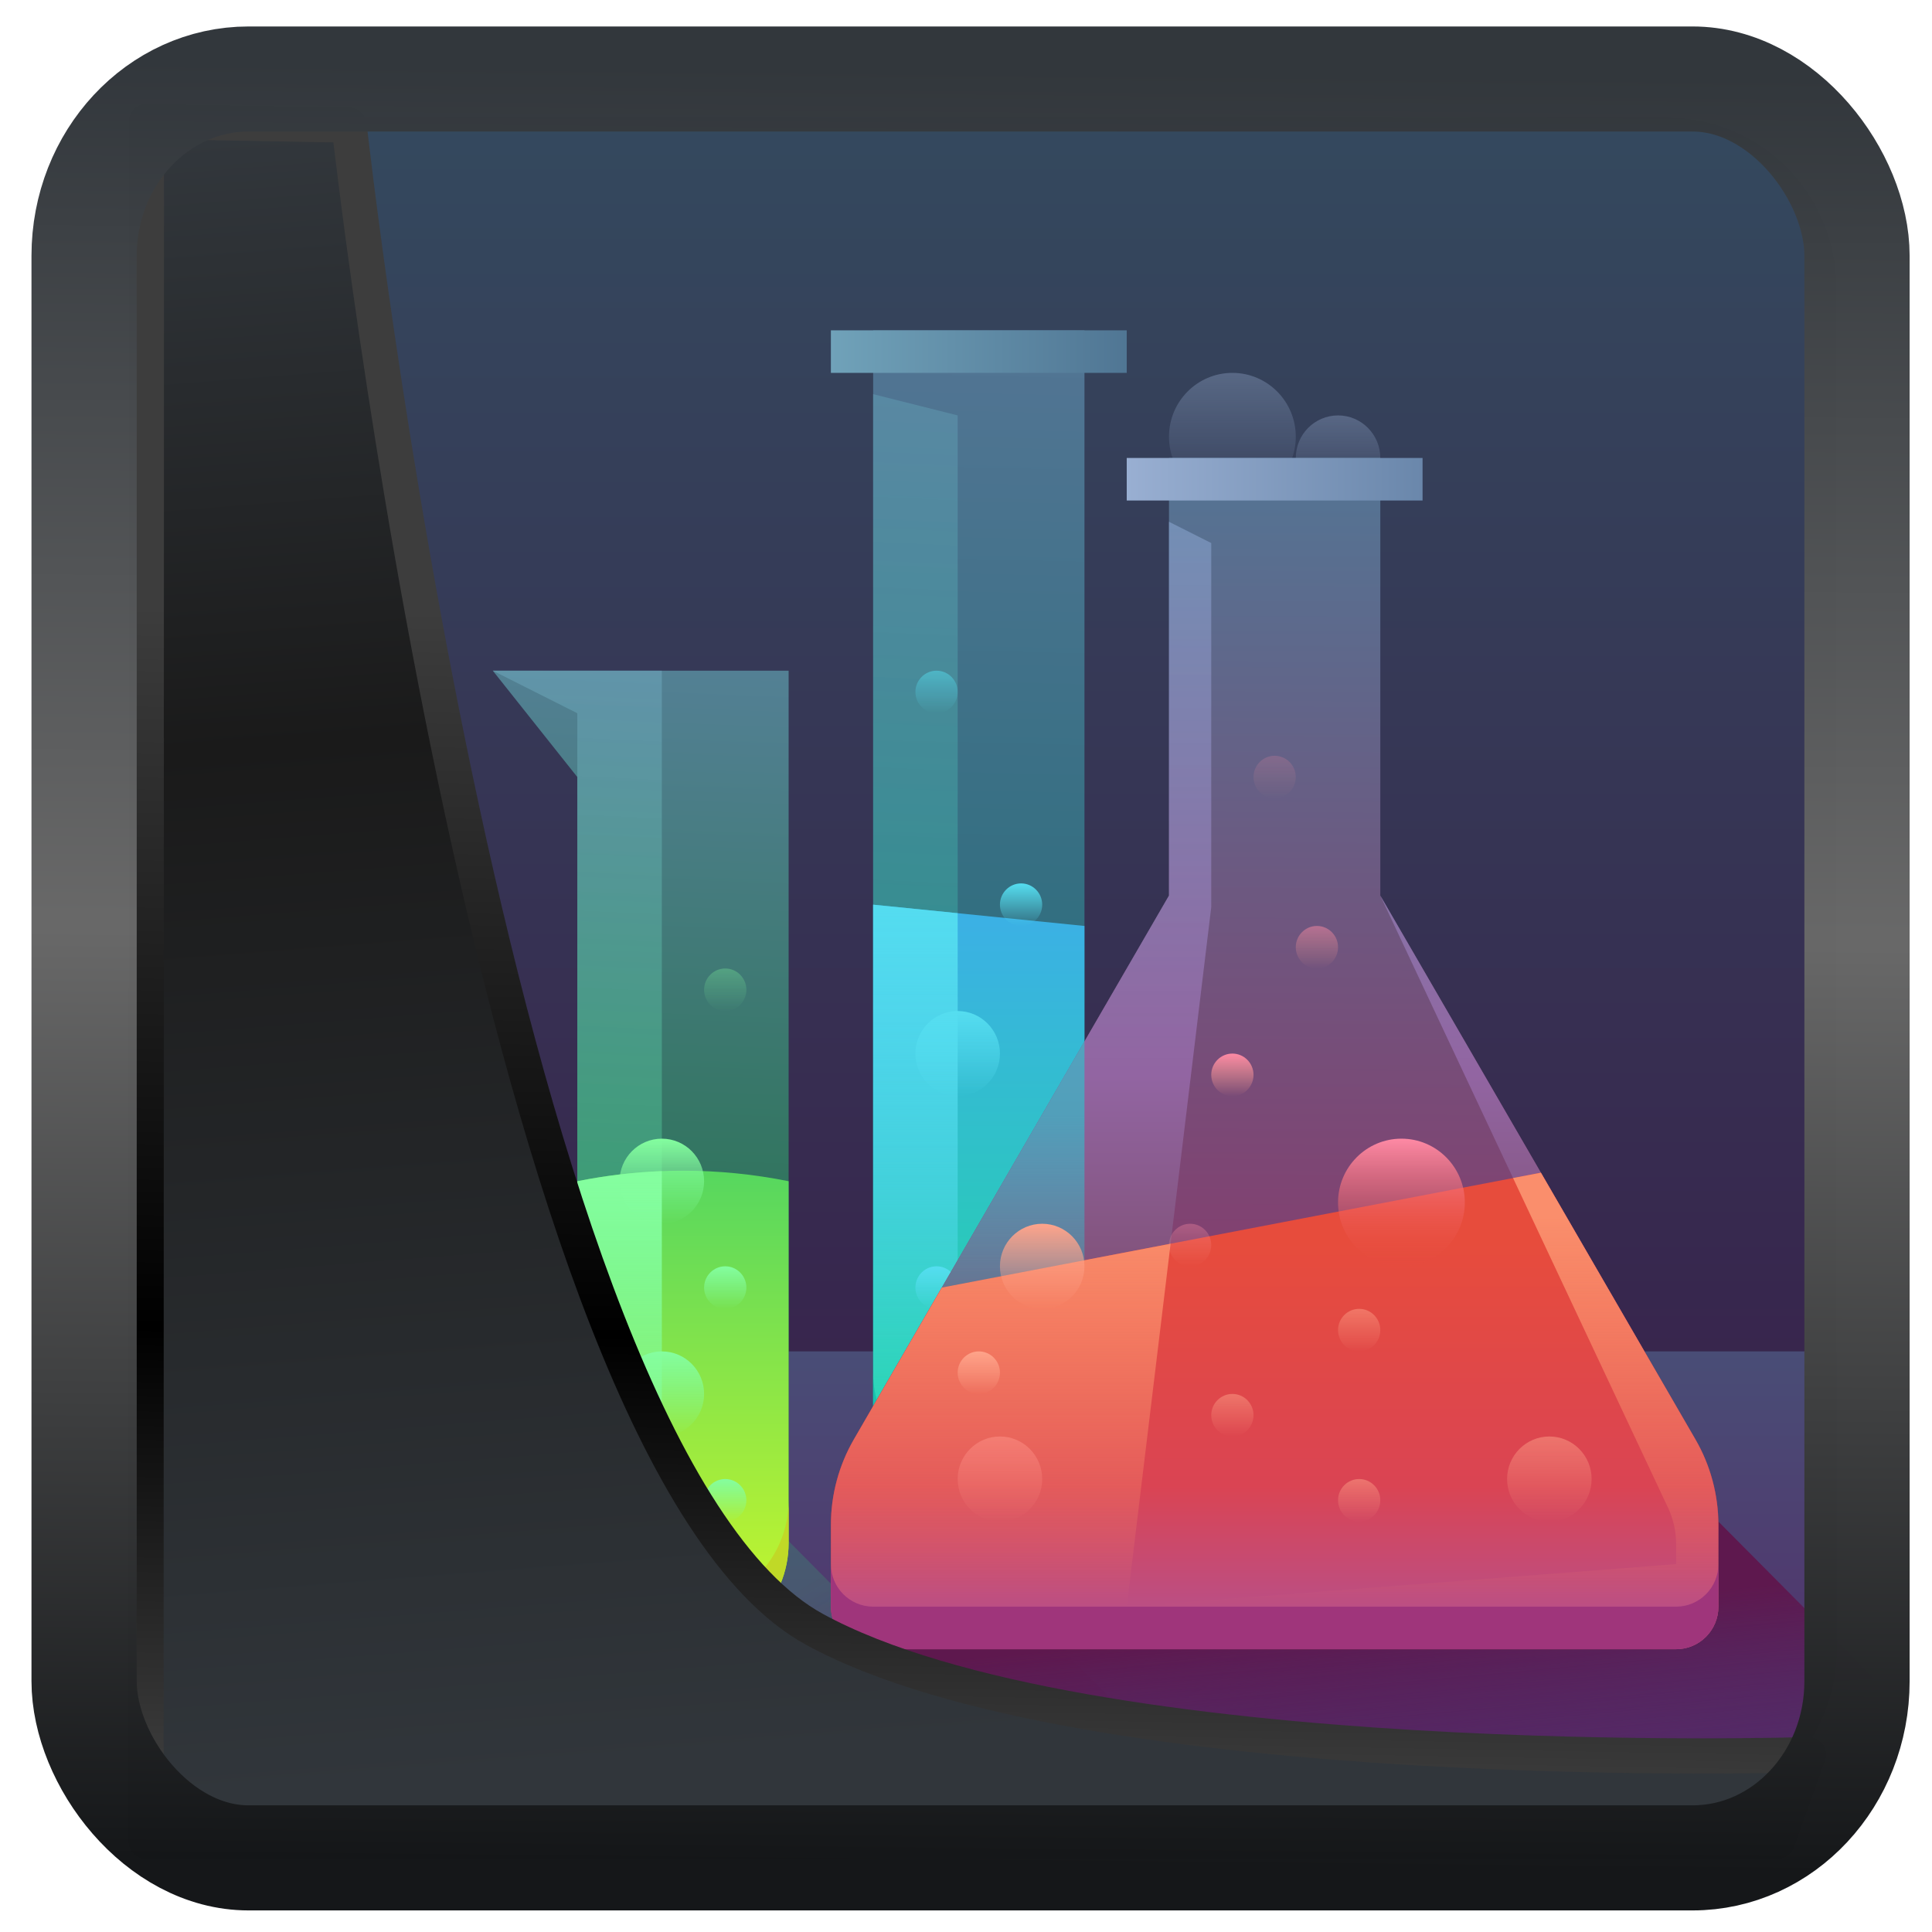 <?xml version="1.0" encoding="UTF-8" standalone="no"?>
<!-- Created with Inkscape (http://www.inkscape.org/) -->

<svg
   width="48"
   height="48"
   version="1.1"
   viewBox="0 0 48 48"
   id="svg22"
   xmlns:xlink="http://www.w3.org/1999/xlink"
   xmlns="http://www.w3.org/2000/svg"
   xmlns:svg="http://www.w3.org/2000/svg">
  <defs
     id="defs12">
    <linearGradient
       id="linearGradient1005-3-3"
       x1="5.253"
       x2="9.382"
       y1="15.383"
       y2="2.942"
       gradientTransform="matrix(1,0,0,1,1.632,-0.617)"
       gradientUnits="userSpaceOnUse">
      <stop
         stop-color="#fa8200"
         offset="0"
         id="stop2" />
      <stop
         stop-color="#ff9600"
         offset=".37"
         id="stop4" />
      <stop
         stop-color="#ffb400"
         offset="1"
         id="stop6" />
    </linearGradient>
    <filter
       id="filter4014"
       x="-0.062"
       y="-0.058"
       width="1.125"
       height="1.115"
       color-interpolation-filters="sRGB">
      <feGaussianBlur
         stdDeviation="1.094"
         id="feGaussianBlur9" />
    </filter>
    <linearGradient
       xlink:href="#linearGradient3487"
       id="linearGradient3403"
       gradientUnits="userSpaceOnUse"
       x1="6.949"
       y1="4.555"
       x2="11.215"
       y2="59.052" />
    <linearGradient
       id="linearGradient3487">
      <stop
         style="stop-color:#32373c;stop-opacity:1"
         offset="0"
         id="stop3481" />
      <stop
         id="stop3483"
         offset="0.368"
         style="stop-color:#1a1a1a;stop-opacity:1" />
      <stop
         style="stop-color:#31363b;stop-opacity:1"
         offset="1"
         id="stop3485" />
    </linearGradient>
    <linearGradient
       xlink:href="#linearGradient20604"
       id="linearGradient20558"
       gradientUnits="userSpaceOnUse"
       x1="25.802"
       y1="20.374"
       x2="25.111"
       y2="58.913" />
    <linearGradient
       id="linearGradient20604">
      <stop
         id="stop20598"
         offset="0"
         style="stop-color:#3d3d3d;stop-opacity:1" />
      <stop
         style="stop-color:#000000;stop-opacity:1"
         offset="0.618"
         id="stop20600" />
      <stop
         id="stop20602"
         offset="1"
         style="stop-color:#3d3d3d;stop-opacity:1" />
    </linearGradient>
    <filter
       style="color-interpolation-filters:sRGB"
       id="filter20720"
       x="-0.017"
       y="-0.016"
       width="1.034"
       height="1.033">
      <feGaussianBlur
         stdDeviation="0.147"
         id="feGaussianBlur20722" />
    </filter>
    <linearGradient
       gradientTransform="translate(0.361,-0.13)"
       xlink:href="#linearGradient4555"
       id="linearGradient4557"
       x1="43.5"
       y1="64.012"
       x2="44.142"
       y2="0.306"
       gradientUnits="userSpaceOnUse" />
    <linearGradient
       id="linearGradient4555">
      <stop
         style="stop-color:#141618;stop-opacity:1"
         offset="0"
         id="stop4551" />
      <stop
         id="stop4559"
         offset="0.518"
         style="stop-color:#686868;stop-opacity:1" />
      <stop
         style="stop-color:#31363b;stop-opacity:1"
         offset="1"
         id="stop4553" />
    </linearGradient>
    <filter
       style="color-interpolation-filters:sRGB"
       id="filter4601"
       x="-0.03"
       width="1.06"
       y="-0.03"
       height="1.06">
      <feGaussianBlur
         stdDeviation="0.015"
         id="feGaussianBlur4603" />
    </filter>
    <linearGradient
       id="c"
       y1="523.8"
       x1="403.57"
       y2="536.8"
       x2="416.57"
       gradientUnits="userSpaceOnUse"
       gradientTransform="translate(-382.362,-501.381)">
      <stop
         stop-color="#292c2f"
         id="stop2-1" />
      <stop
         offset="1"
         stop-opacity="0"
         id="stop4-7" />
    </linearGradient>
    <linearGradient
       xlink:href="#b-2"
       id="linearGradient4189"
       x1="14.369"
       y1="22.522"
       x2="26.522"
       y2="22.522"
       gradientUnits="userSpaceOnUse" />
    <linearGradient
       x1="36"
       gradientUnits="userSpaceOnUse"
       x2="14"
       y2="12"
       y1="44"
       id="b-2">
      <stop
         style="stop-color:#bfc9c9;stop-opacity:1"
         stop-color="#536161"
         id="stop13" />
      <stop
         style="stop-color:#fbfbfb;stop-opacity:1"
         stop-color="#f4f5f5"
         offset="1"
         id="stop15" />
    </linearGradient>
    <linearGradient
       xlink:href="#b-2"
       id="linearGradient4428"
       gradientUnits="userSpaceOnUse"
       x1="31.586"
       y1="36.345"
       x2="1.203"
       y2="6.723" />
    <linearGradient
       id="linearGradient1067"
       y1="537.6"
       x1="400.57"
       y2="546.58"
       x2="392.9"
       gradientUnits="userSpaceOnUse"
       gradientTransform="matrix(1.25,0,0,1.267,-92.14,-151.08)">
      <stop
         id="stop1063"
         stop-color="#ffc35a"
         style="stop-color:#faae2a;stop-opacity:1" />
      <stop
         id="stop1065"
         offset="1"
         stop-color="#faae2a"
         style="stop-color:#fcd187;stop-opacity:1" />
    </linearGradient>
    <linearGradient
       gradientUnits="userSpaceOnUse"
       x2="0"
       y2="2.987"
       y1="43.922"
       id="h"
       gradientTransform="translate(-122.513,-45.504)">
      <stop
         id="stop4658"
         stop-color="#22a7f0"
         style="stop-color:#085077;stop-opacity:1" />
      <stop
         id="stop4660"
         stop-color="#19b5fe"
         offset="1"
         style="stop-color:#0db1fe;stop-opacity:1" />
    </linearGradient>
    <linearGradient
       id="paint0_linear"
       x1="51"
       y1="10"
       x2="11"
       y2="50"
       gradientUnits="userSpaceOnUse">
      <stop
         stop-color="#6EB4D9"
         id="stop9" />
      <stop
         offset="1"
         stop-color="#004E6E"
         id="stop10" />
    </linearGradient>
    <linearGradient
       id="paint1_linear"
       x1="8"
       y1="8"
       x2="48"
       y2="48"
       gradientUnits="userSpaceOnUse">
      <stop
         stop-color="#44F0D3"
         id="stop11" />
      <stop
         offset="1"
         stop-color="#3DAEE9"
         id="stop12" />
    </linearGradient>
    <linearGradient
       id="paint2_linear"
       x1="43"
       y1="18"
       x2="19.585"
       y2="-11.268"
       gradientUnits="userSpaceOnUse">
      <stop
         stop-color="#D1D5D9"
         id="stop13-6" />
      <stop
         offset="1"
         stop-color="#FCFFFF"
         id="stop14" />
    </linearGradient>
    <linearGradient
       id="paint3_linear"
       x1="38"
       y1="25"
       x2="14.02"
       y2="0.021"
       gradientUnits="userSpaceOnUse">
      <stop
         stop-color="#D1D5D9"
         id="stop15-2" />
      <stop
         offset="1"
         stop-color="#FCFFFF"
         id="stop16" />
    </linearGradient>
    <linearGradient
       id="paint4_linear"
       x1="33"
       y1="32"
       x2="9.393"
       y2="12.328"
       gradientUnits="userSpaceOnUse">
      <stop
         stop-color="#D1D5D9"
         id="stop17" />
      <stop
         offset="1"
         stop-color="#FCFFFF"
         id="stop18" />
    </linearGradient>
    <linearGradient
       id="a"
       x1="24"
       x2="24"
       y1="4"
       y2="44"
       gradientUnits="userSpaceOnUse">
      <stop
         stop-color="#34495e"
         offset="0"
         id="stop1" />
      <stop
         stop-color="#391847"
         offset="1"
         id="stop2-9" />
    </linearGradient>
    <linearGradient
       id="b"
       x1="24"
       x2="24"
       y1="33"
       y2="44"
       gradientUnits="userSpaceOnUse">
      <stop
         stop-color="#494d76"
         offset="0"
         id="stop3" />
      <stop
         stop-color="#552968"
         offset="1"
         id="stop4-1" />
    </linearGradient>
    <linearGradient
       id="c-2"
       x1="16.5"
       x2="20"
       y1="39"
       y2="45"
       gradientUnits="userSpaceOnUse"
       gradientTransform="translate(2.205)">
      <stop
         stop-color="#2ecc71"
         offset="0"
         id="stop5" />
      <stop
         stop-color="#2ecc71"
         stop-opacity="0"
         offset="1"
         id="stop6-7" />
    </linearGradient>
    <linearGradient
       id="d"
       x1="15"
       x2="14.088"
       y1="17"
       y2="39.979"
       gradientUnits="userSpaceOnUse"
       gradientTransform="translate(2.205)">
      <stop
         stop-color="#538094"
         offset="0"
         id="stop7" />
      <stop
         stop-color="#136b2f"
         offset="1"
         id="stop8" />
    </linearGradient>
    <linearGradient
       id="e"
       x1="12"
       x2="10.939"
       y1="17"
       y2="39.951"
       gradientUnits="userSpaceOnUse"
       gradientTransform="translate(2.205)">
      <stop
         stop-color="#6599af"
         stop-opacity=".8"
         offset="0"
         id="stop9-0" />
      <stop
         stop-color="#1da848"
         offset="1"
         id="stop10-9" />
    </linearGradient>
    <linearGradient
       id="f"
       x1="14.5"
       x2="14.5"
       y1="25"
       y2="40"
       gradientUnits="userSpaceOnUse"
       gradientTransform="translate(2.205)">
      <stop
         stop-color="#2ecc71"
         offset="0"
         id="stop11-3" />
      <stop
         stop-color="#cef829"
         offset="1"
         id="stop12-6" />
    </linearGradient>
    <linearGradient
       id="h-0"
       x1="14.5"
       x2="14.5"
       y1="29"
       y2="40"
       gradientUnits="userSpaceOnUse"
       xlink:href="#g"
       gradientTransform="translate(2.205)" />
    <linearGradient
       id="g">
      <stop
         stop-color="#84fe9f"
         offset="0"
         id="stop13-62" />
      <stop
         stop-color="#84fe9f"
         stop-opacity="0"
         offset="1"
         id="stop14-6" />
    </linearGradient>
    <linearGradient
       id="i"
       x1="15.5"
       x2="15.5"
       y1="31"
       y2="32"
       gradientUnits="userSpaceOnUse"
       xlink:href="#g"
       gradientTransform="translate(2.205)" />
    <linearGradient
       id="j"
       x1="15.5"
       x2="15.5"
       y1="24"
       y2="25"
       gradientUnits="userSpaceOnUse"
       xlink:href="#g"
       gradientTransform="translate(2.205)" />
    <linearGradient
       id="k"
       x1="15.5"
       x2="15.5"
       y1="36"
       y2="37"
       gradientUnits="userSpaceOnUse"
       xlink:href="#g"
       gradientTransform="translate(2.205)" />
    <linearGradient
       id="l"
       x1="14"
       x2="14"
       y1="33"
       y2="35"
       gradientUnits="userSpaceOnUse"
       xlink:href="#g"
       gradientTransform="translate(2.205)" />
    <linearGradient
       id="m"
       x1="14"
       x2="14"
       y1="28"
       y2="30"
       gradientUnits="userSpaceOnUse"
       xlink:href="#g"
       gradientTransform="translate(2.205)" />
    <linearGradient
       id="n"
       x1="23.5"
       x2="27"
       y1="36"
       y2="42"
       gradientUnits="userSpaceOnUse"
       gradientTransform="translate(2.205)">
      <stop
         stop-color="#3daee9"
         offset="0"
         id="stop25" />
      <stop
         stop-color="#3daee9"
         stop-opacity="0"
         offset="1"
         id="stop26" />
    </linearGradient>
    <linearGradient
       id="o"
       x1="21.619"
       x2="20.972"
       y1="9"
       y2="36.985"
       gradientUnits="userSpaceOnUse"
       gradientTransform="translate(2.205)">
      <stop
         stop-color="#537594"
         offset="0"
         id="stop27" />
      <stop
         stop-color="#11686d"
         offset="1"
         id="stop28" />
    </linearGradient>
    <linearGradient
       id="p"
       x1="19"
       x2="17.754"
       y1="10"
       y2="36.942"
       gradientUnits="userSpaceOnUse"
       gradientTransform="translate(2.205)">
      <stop
         stop-color="#5d8da8"
         stop-opacity=".8"
         offset="0"
         id="stop29" />
      <stop
         stop-color="#0e957d"
         offset="1"
         id="stop30" />
    </linearGradient>
    <linearGradient
       id="q"
       x1="21.5"
       x2="21.5"
       y1="22"
       y2="37"
       gradientUnits="userSpaceOnUse"
       gradientTransform="translate(2.205)">
      <stop
         stop-color="#3daee9"
         offset="0"
         id="stop31" />
      <stop
         stop-color="#1cdc9a"
         offset="1"
         id="stop32" />
    </linearGradient>
    <linearGradient
       id="s"
       x1="21.5"
       x2="21.5"
       y1="22"
       y2="37"
       gradientUnits="userSpaceOnUse"
       xlink:href="#r"
       gradientTransform="translate(2.205)" />
    <linearGradient
       id="r">
      <stop
         stop-color="#55def0"
         offset="0"
         id="stop33" />
      <stop
         stop-color="#55def0"
         stop-opacity="0"
         offset="1"
         id="stop34" />
    </linearGradient>
    <linearGradient
       id="t"
       x1="22.5"
       x2="22.5"
       y1="29"
       y2="30"
       gradientUnits="userSpaceOnUse"
       xlink:href="#r"
       gradientTransform="translate(2.205)" />
    <linearGradient
       id="u"
       x1="20.5"
       x2="20.5"
       y1="31"
       y2="32"
       gradientUnits="userSpaceOnUse"
       xlink:href="#r"
       gradientTransform="translate(2.205)" />
    <linearGradient
       id="v"
       x1="21"
       x2="21"
       y1="25"
       y2="27"
       gradientUnits="userSpaceOnUse"
       xlink:href="#r"
       gradientTransform="translate(2.205)" />
    <linearGradient
       id="w"
       x1="22.5"
       x2="22.5"
       y1="22"
       y2="23"
       gradientUnits="userSpaceOnUse"
       xlink:href="#r"
       gradientTransform="translate(2.205)" />
    <linearGradient
       id="x"
       x1="20.5"
       x2="20.5"
       y1="17"
       y2="18"
       gradientUnits="userSpaceOnUse"
       xlink:href="#r"
       gradientTransform="translate(2.205)" />
    <linearGradient
       id="y"
       x1="18"
       x2="25"
       y1="9.5"
       y2="9.5"
       gradientUnits="userSpaceOnUse"
       gradientTransform="translate(2.205)">
      <stop
         stop-color="#70a2b9"
         offset="0"
         id="stop45" />
      <stop
         stop-color="#507694"
         offset="1"
         id="stop46" />
    </linearGradient>
    <linearGradient
       id="z"
       x1="29"
       x2="29.5"
       y1="39.5"
       y2="45"
       gradientUnits="userSpaceOnUse"
       gradientTransform="translate(2.205)">
      <stop
         stop-color="#5e184e"
         offset="0"
         id="stop47" />
      <stop
         stop-color="#4f2265"
         stop-opacity="0"
         offset="1"
         id="stop48" />
    </linearGradient>
    <linearGradient
       id="A"
       x1="29"
       x2="28.846"
       y1="12"
       y2="39.999"
       gradientUnits="userSpaceOnUse"
       gradientTransform="translate(2.205)">
      <stop
         stop-color="#537594"
         offset="0"
         id="stop49" />
      <stop
         stop-color="#9a265e"
         offset="1"
         id="stop50" />
    </linearGradient>
    <linearGradient
       id="B"
       x1="28.5"
       x2="28.5"
       y1="13"
       y2="40"
       gradientUnits="userSpaceOnUse"
       gradientTransform="translate(2.205)">
      <stop
         stop-color="#7998be"
         stop-opacity=".8"
         offset="0"
         id="stop51" />
      <stop
         stop-color="#9265a2"
         offset=".5"
         id="stop52" />
      <stop
         stop-color="#622e2e"
         offset="1"
         id="stop53" />
    </linearGradient>
    <linearGradient
       id="C"
       x1="28.457"
       x2="28.457"
       y1="30.384"
       y2="41.923"
       gradientUnits="userSpaceOnUse"
       gradientTransform="translate(2.205)">
      <stop
         stop-color="#e74c3c"
         offset="0"
         id="stop54" />
      <stop
         stop-color="#da4453"
         offset=".5"
         id="stop55" />
      <stop
         stop-color="#9b59b6"
         offset="1"
         id="stop56" />
    </linearGradient>
    <linearGradient
       id="D"
       x1="28.5"
       x2="28.5"
       y1="29.862"
       y2="39"
       gradientUnits="userSpaceOnUse"
       gradientTransform="translate(2.205)">
      <stop
         stop-color="#fa8e6c"
         offset="0"
         id="stop57" />
      <stop
         stop-color="#fa8e6c"
         stop-opacity="0"
         offset="1"
         id="stop58" />
    </linearGradient>
    <linearGradient
       id="E"
       x1="21.812"
       x2="21.812"
       y1="27.429"
       y2="31.5"
       gradientUnits="userSpaceOnUse"
       gradientTransform="translate(2.205)">
      <stop
         stop-color="#31c0cb"
         offset="0"
         id="stop59" />
      <stop
         stop-color="#31c0cb"
         stop-opacity=".5"
         offset="1"
         id="stop60" />
    </linearGradient>
    <linearGradient
       id="F"
       x1="22"
       x2="22"
       y1="35"
       y2="37"
       gradientUnits="userSpaceOnUse"
       gradientTransform="translate(2.205)">
      <stop
         stop-color="#ff948a"
         offset="0"
         id="stop61" />
      <stop
         stop-color="#ff948a"
         stop-opacity="0"
         offset="1"
         id="stop62" />
    </linearGradient>
    <linearGradient
       id="H"
       x1="21.5"
       x2="21.5"
       y1="33"
       y2="34"
       gradientUnits="userSpaceOnUse"
       xlink:href="#G"
       gradientTransform="translate(2.205)" />
    <linearGradient
       id="G">
      <stop
         stop-color="#fea38a"
         offset="0"
         id="stop63" />
      <stop
         stop-color="#fea38a"
         stop-opacity="0"
         offset="1"
         id="stop64" />
    </linearGradient>
    <linearGradient
       id="I"
       x1="27.5"
       x2="27.5"
       y1="34"
       y2="35"
       gradientUnits="userSpaceOnUse"
       xlink:href="#G"
       gradientTransform="translate(2.205)" />
    <linearGradient
       id="J"
       x1="30.5"
       x2="30.5"
       y1="32"
       y2="33"
       gradientUnits="userSpaceOnUse"
       xlink:href="#G"
       gradientTransform="translate(2.205)" />
    <linearGradient
       id="K"
       x1="30.5"
       x2="30.5"
       y1="36"
       y2="37"
       gradientUnits="userSpaceOnUse"
       xlink:href="#G"
       gradientTransform="translate(2.205)" />
    <linearGradient
       id="L"
       x1="35"
       x2="35"
       y1="35"
       y2="37"
       gradientUnits="userSpaceOnUse"
       xlink:href="#G"
       gradientTransform="translate(2.205)" />
    <linearGradient
       id="N"
       x1="26.5"
       x2="26.5"
       y1="30"
       y2="31"
       gradientUnits="userSpaceOnUse"
       xlink:href="#M"
       gradientTransform="translate(2.205)" />
    <linearGradient
       id="M">
      <stop
         stop-color="#fe8aa5"
         offset="0"
         id="stop73" />
      <stop
         stop-color="#fea38a"
         stop-opacity="0"
         offset="1"
         id="stop74" />
    </linearGradient>
    <linearGradient
       id="O"
       x1="27.5"
       x2="27.5"
       y1="26"
       y2="27"
       gradientUnits="userSpaceOnUse"
       xlink:href="#M"
       gradientTransform="translate(2.205)" />
    <linearGradient
       id="P"
       x1="29.5"
       x2="29.5"
       y1="23"
       y2="24"
       gradientUnits="userSpaceOnUse"
       xlink:href="#M"
       gradientTransform="translate(2.205)" />
    <linearGradient
       id="Q"
       x1="28.5"
       x2="28.5"
       y1="19"
       y2="20"
       gradientUnits="userSpaceOnUse"
       xlink:href="#M"
       gradientTransform="translate(2.205)" />
    <linearGradient
       id="R"
       x1="23"
       x2="23"
       y1="30"
       y2="32"
       gradientUnits="userSpaceOnUse"
       xlink:href="#G"
       gradientTransform="translate(2.205)" />
    <linearGradient
       id="S"
       x1="31.5"
       x2="31.5"
       y1="28"
       y2="31"
       gradientUnits="userSpaceOnUse"
       gradientTransform="translate(2.205)">
      <stop
         stop-color="#fe8aa5"
         offset="0"
         id="stop83" />
      <stop
         stop-color="#e84d3d"
         stop-opacity="0"
         offset="1"
         id="stop84" />
    </linearGradient>
    <linearGradient
       id="U"
       x1="30"
       x2="30"
       y1="11"
       y2="13"
       gradientUnits="userSpaceOnUse"
       xlink:href="#T"
       gradientTransform="translate(2.205)" />
    <linearGradient
       id="T">
      <stop
         stop-color="#99afd3"
         offset="0"
         id="stop85" />
      <stop
         stop-color="#99afd3"
         stop-opacity="0"
         offset="1"
         id="stop86" />
    </linearGradient>
    <linearGradient
       id="V"
       x1="27.5"
       x2="27.5"
       y1="10"
       y2="13"
       gradientUnits="userSpaceOnUse"
       xlink:href="#T"
       gradientTransform="translate(2.205)" />
    <linearGradient
       id="W"
       x1="25"
       x2="32"
       y1="12.5"
       y2="12.5"
       gradientUnits="userSpaceOnUse"
       gradientTransform="translate(2.205)">
      <stop
         stop-color="#99afd2"
         offset="0"
         id="stop89" />
      <stop
         stop-color="#6a87ab"
         offset="1"
         id="stop90" />
    </linearGradient>
  </defs>
  <g
     id="g94"
     transform="matrix(1.05,0,0,1.057,-0.572,-1.306)">
    <path
       d="M 4,8 C 4,5.791 5.791,4 8,4 h 32 c 2.209,0 4,1.791 4,4 v 32 c 0,2.209 -1.791,4 -4,4 H 8 C 5.791,44 4,42.209 4,40 Z"
       fill="url(#a)"
       id="path52"
       style="fill:url(#a)" />
    <path
       d="m 4,33 h 40 v 7 c 0,2.209 -1.791,4 -4,4 H 8 C 5.791,44 4,42.209 4,40 Z"
       fill="url(#b)"
       id="path53"
       style="fill:url(#b)" />
    <path
       d="m 18.665,43 -3.73,-3.73 2.27,-2.27 h 1.54 l 6,6 z"
       fill="url(#c)"
       opacity="0.2"
       id="path56"
       style="fill:url(#c-2)" />
    <path
       d="m 12.205,17 h 7 v 20.5 c 0,1.381 -1.119,2.5 -2.5,2.5 -1.381,0 -2.5,-1.119 -2.5,-2.5 v -18 z"
       fill="url(#d)"
       id="path57"
       style="fill:url(#d)" />
    <path
       d="m 16.205,17 h -4 l 2,1 v 19.5 c 0,1.21 0.859,2.218 2,2.45 z"
       clip-rule="evenodd"
       fill="url(#e)"
       fill-rule="evenodd"
       id="path58"
       style="fill:url(#e)" />
    <path
       d="m 14.205,29 c 1.65,-0.33 3.35,-0.33 5,0 v 8.5 c 0,1.381 -1.119,2.5 -2.5,2.5 -1.381,0 -2.5,-1.119 -2.5,-2.5 z"
       fill="url(#f)"
       id="path59"
       style="fill:url(#f)" />
    <path
       d="m 14.205,29 c 0.661,-0.132 1.33,-0.211 2,-0.238 V 38.95 c -0.713,-0.145 -1.316,-0.593 -1.668,-1.204 -0.211,-0.367 -0.332,-0.792 -0.332,-1.246 z"
       clip-rule="evenodd"
       fill="url(#h)"
       fill-rule="evenodd"
       id="path60"
       style="fill:url(#h-0)" />
    <path
       d="m 14.205,36.5 v 1 c 0,1.381 1.119,2.5 2.5,2.5 1.381,0 2.5,-1.119 2.5,-2.5 v -1 c 0,1.381 -1.119,2.5 -2.5,2.5 -1.381,0 -2.5,-1.119 -2.5,-2.5 z"
       fill="#c0d927"
       id="path61" />
    <circle
       cx="17.705"
       cy="31.5"
       r="0.5"
       fill="url(#i)"
       id="circle61"
       style="fill:url(#i)" />
    <circle
       cx="17.705"
       cy="24.5"
       r="0.5"
       fill="url(#j)"
       opacity="0.3"
       id="circle62"
       style="fill:url(#j)" />
    <circle
       cx="17.705"
       cy="36.5"
       r="0.5"
       fill="url(#k)"
       id="circle63"
       style="fill:url(#k)" />
    <circle
       cx="16.205"
       cy="34"
       r="1"
       fill="url(#l)"
       id="circle64"
       style="fill:url(#l)" />
    <circle
       cx="16.205"
       cy="29"
       r="1"
       fill="url(#m)"
       id="circle65"
       style="fill:url(#m)" />
    <path
       d="m 28.665,43 -6.73,-6.73 2.27,-2.27 h 1.54 l 9,9 z"
       fill="url(#n)"
       opacity="0.2"
       id="path65"
       style="fill:url(#n)" />
    <path
       d="m 21.205,9 h 5 v 25.5 c 0,1.381 -1.119,2.5 -2.5,2.5 -1.381,0 -2.5,-1.119 -2.5,-2.5 z"
       fill="url(#o)"
       id="path66"
       style="fill:url(#o)" />
    <path
       d="m 23.205,11 -2,-0.5 v 24 c 0,1.21 0.859,2.218 2,2.45 z"
       clip-rule="evenodd"
       fill="url(#p)"
       fill-rule="evenodd"
       id="path67"
       style="fill:url(#p)" />
    <path
       d="m 21.205,22.5 5,0.5 v 11.5 c 0,1.381 -1.119,2.5 -2.5,2.5 -1.381,0 -2.5,-1.119 -2.5,-2.5 z"
       fill="url(#q)"
       id="path68"
       style="fill:url(#q)" />
    <path
       d="m 23.205,22.7 -2,-0.2 v 11 c 0,0.454 0.121,0.879 0.332,1.246 0.352,0.611 0.955,1.06 1.668,1.204 z"
       fill="url(#s)"
       id="path69"
       style="fill:url(#s)" />
    <path
       d="m 21.205,33.5 v 1 c 0,1.381 1.119,2.5 2.5,2.5 1.381,0 2.5,-1.119 2.5,-2.5 v -1 c 0,1.381 -1.119,2.5 -2.5,2.5 -1.381,0 -2.5,-1.119 -2.5,-2.5 z"
       fill="#18c2ae"
       id="path70" />
    <circle
       cx="24.705"
       cy="29.5"
       r="0.5"
       fill="url(#t)"
       id="circle70"
       style="fill:url(#t)" />
    <circle
       cx="22.705"
       cy="31.5"
       r="0.5"
       fill="url(#u)"
       id="circle71"
       style="fill:url(#u)" />
    <circle
       cx="23.205"
       cy="26"
       r="1"
       fill="url(#v)"
       id="circle72"
       style="fill:url(#v)" />
    <circle
       cx="24.705"
       cy="22.5"
       r="0.5"
       fill="url(#w)"
       id="circle73"
       style="fill:url(#w)" />
    <circle
       cx="22.705"
       cy="17.5"
       r="0.5"
       fill="url(#x)"
       opacity="0.5"
       id="circle74"
       style="fill:url(#x)" />
    <path
       d="m 20.205,9 h 7 v 1 h -7 z"
       fill="url(#y)"
       id="path74"
       style="fill:url(#y)" />
    <path
       d="m 20.495,39.71 20.71,-2.71 4.284,4.284 C 44.766,42.321 43.565,43 42.205,43 h -18.42 z"
       fill="url(#z)"
       id="path75"
       style="fill:url(#z)" />
    <path
       d="m 33.205,12 h -5 v 10.286 l -7.455,12.78 c -0.357,0.612 -0.545,1.307 -0.545,2.015 V 39 c 0,0.552 0.448,1 1,1 h 19 c 0.552,0 1,-0.448 1,-1 v -1.919 c 0,-0.708 -0.188,-1.404 -0.545,-2.015 l -7.455,-12.78 z"
       clip-rule="evenodd"
       fill="url(#A)"
       fill-rule="evenodd"
       id="path76"
       style="fill:url(#A)" />
    <path
       d="m 28.205,13.5 v 8.786 l -7.455,12.78 c -0.357,0.612 -0.545,1.307 -0.545,2.015 V 39 c 0,0.552 0.448,1 1,1 h 19 c 0.552,0 1,-0.448 1,-1 v -1.919 c 0,-0.708 -0.188,-1.404 -0.545,-2.015 l -7.455,-12.78 7,14.796 V 39 h -13 l 2,-16.444 V 14 Z"
       fill="url(#B)"
       id="path77"
       style="fill:url(#B)" />
    <path
       d="m 22.83,31.5 -2.08,3.566 c -0.357,0.612 -0.545,1.307 -0.545,2.015 v 1.919 c 0,0.552 0.448,1 1,1 h 19 c 0.552,0 1,-0.448 1,-1 v -1.919 c 0,-0.708 -0.188,-1.404 -0.545,-2.015 l -3.655,-6.266 z"
       fill="url(#C)"
       id="path78"
       style="fill:url(#C)" />
    <path
       d="m 20.205,38 v 1 c 0,0.552 0.448,1 1,1 h 19 c 0.552,0 1,-0.448 1,-1 v -1 c 0,0.552 -0.448,1 -1,1 h -19 c -0.552,0 -1,-0.448 -1,-1 z"
       fill="#9f357b"
       id="path79" />
    <path
       d="m 36.346,28.925 3.667,7.75 c 0.127,0.267 0.192,0.56 0.192,0.855 V 38 l -13,1 1.038,-8.531 -5.413,1.031 -2.08,3.566 c -0.357,0.612 -0.545,1.307 -0.545,2.015 V 38 c 0,0.552 0.448,1 1,1 h 6 l 13.011,-1e-4 c 0.547,-0.006 0.989,-0.451 0.989,-1 v -0.919 c 0,-0.708 -0.188,-1.404 -0.545,-2.015 l -3.655,-6.266 z"
       fill="url(#D)"
       id="path80"
       style="fill:url(#D)" />
    <path
       d="m 26.205,30.86 v -5.15 l -3.375,5.79 z"
       clip-rule="evenodd"
       fill="url(#E)"
       fill-rule="evenodd"
       opacity="0.65"
       id="path81"
       style="fill:url(#E)" />
    <circle
       cx="24.205"
       cy="36"
       r="1"
       fill="url(#F)"
       opacity="0.5"
       id="circle81"
       style="fill:url(#F)" />
    <circle
       cx="23.705"
       cy="33.5"
       r="0.5"
       fill="url(#H)"
       id="circle82"
       style="fill:url(#H)" />
    <circle
       cx="29.705"
       cy="34.5"
       r="0.5"
       fill="url(#I)"
       opacity="0.5"
       id="circle83"
       style="fill:url(#I)" />
    <circle
       cx="32.705"
       cy="32.5"
       r="0.5"
       fill="url(#J)"
       opacity="0.5"
       id="circle84"
       style="fill:url(#J)" />
    <circle
       cx="32.705"
       cy="36.5"
       r="0.5"
       fill="url(#K)"
       opacity="0.5"
       id="circle85"
       style="fill:url(#K)" />
    <circle
       cx="37.205"
       cy="36"
       r="1"
       fill="url(#L)"
       opacity="0.5"
       id="circle86"
       style="fill:url(#L)" />
    <circle
       cx="28.705"
       cy="30.5"
       r="0.5"
       fill="url(#N)"
       opacity="0.35"
       id="circle87"
       style="fill:url(#N)" />
    <circle
       cx="29.705"
       cy="26.5"
       r="0.5"
       fill="url(#O)"
       id="circle88"
       style="fill:url(#O)" />
    <circle
       cx="31.705"
       cy="23.5"
       r="0.5"
       fill="url(#P)"
       opacity="0.5"
       id="circle89"
       style="fill:url(#P)" />
    <circle
       cx="30.705"
       cy="19.5"
       r="0.5"
       fill="url(#Q)"
       opacity="0.2"
       id="circle90"
       style="fill:url(#Q)" />
    <circle
       cx="25.205"
       cy="31"
       r="1"
       fill="url(#R)"
       id="circle91"
       style="fill:url(#R)" />
    <circle
       cx="33.705"
       cy="29.5"
       r="1.5"
       fill="url(#S)"
       id="circle92"
       style="fill:url(#S)" />
    <circle
       cx="32.205"
       cy="12"
       r="1"
       fill="url(#U)"
       opacity="0.35"
       id="circle93"
       style="fill:url(#U)" />
    <circle
       cx="29.705"
       cy="11.5"
       r="1.5"
       fill="url(#V)"
       opacity="0.35"
       id="circle94"
       style="fill:url(#V)" />
    <path
       d="m 27.205,12 h 7 v 1 h -7 z"
       fill="url(#W)"
       id="path94"
       style="fill:url(#W)" />
  </g>
  <path
     style="display:inline;mix-blend-mode:normal;fill:url(#linearGradient3403);fill-opacity:1;stroke:url(#linearGradient20558);stroke-width:1.162;stroke-linecap:butt;stroke-linejoin:round;stroke-miterlimit:4;stroke-dasharray:none;stroke-opacity:1;filter:url(#filter20720)"
     d="M 4.704,3.981 4.691,60.802 H 58.595 l 1.022,-2.866 c 0,0 -23.875,0.766 -32.844,-4.14 C 16.258,48.042 11.401,4.098 11.401,4.098 Z"
     id="path1686"
     transform="matrix(0.752,0,0,0.752,0.1,0.025)" />
  <rect
     style="display:inline;fill:none;fill-opacity:1;stroke:url(#linearGradient4557);stroke-width:3.714;stroke-linejoin:round;stroke-miterlimit:7.8;stroke-dasharray:none;stroke-opacity:0.995;filter:url(#filter4601)"
     id="rect4539"
     width="62.567"
     height="62.867"
     x="1.032"
     y="0.596"
     ry="6.245"
     rx="5.803"
     transform="matrix(0.704,0,0,0.703,1.363,1.544)" />
</svg>
